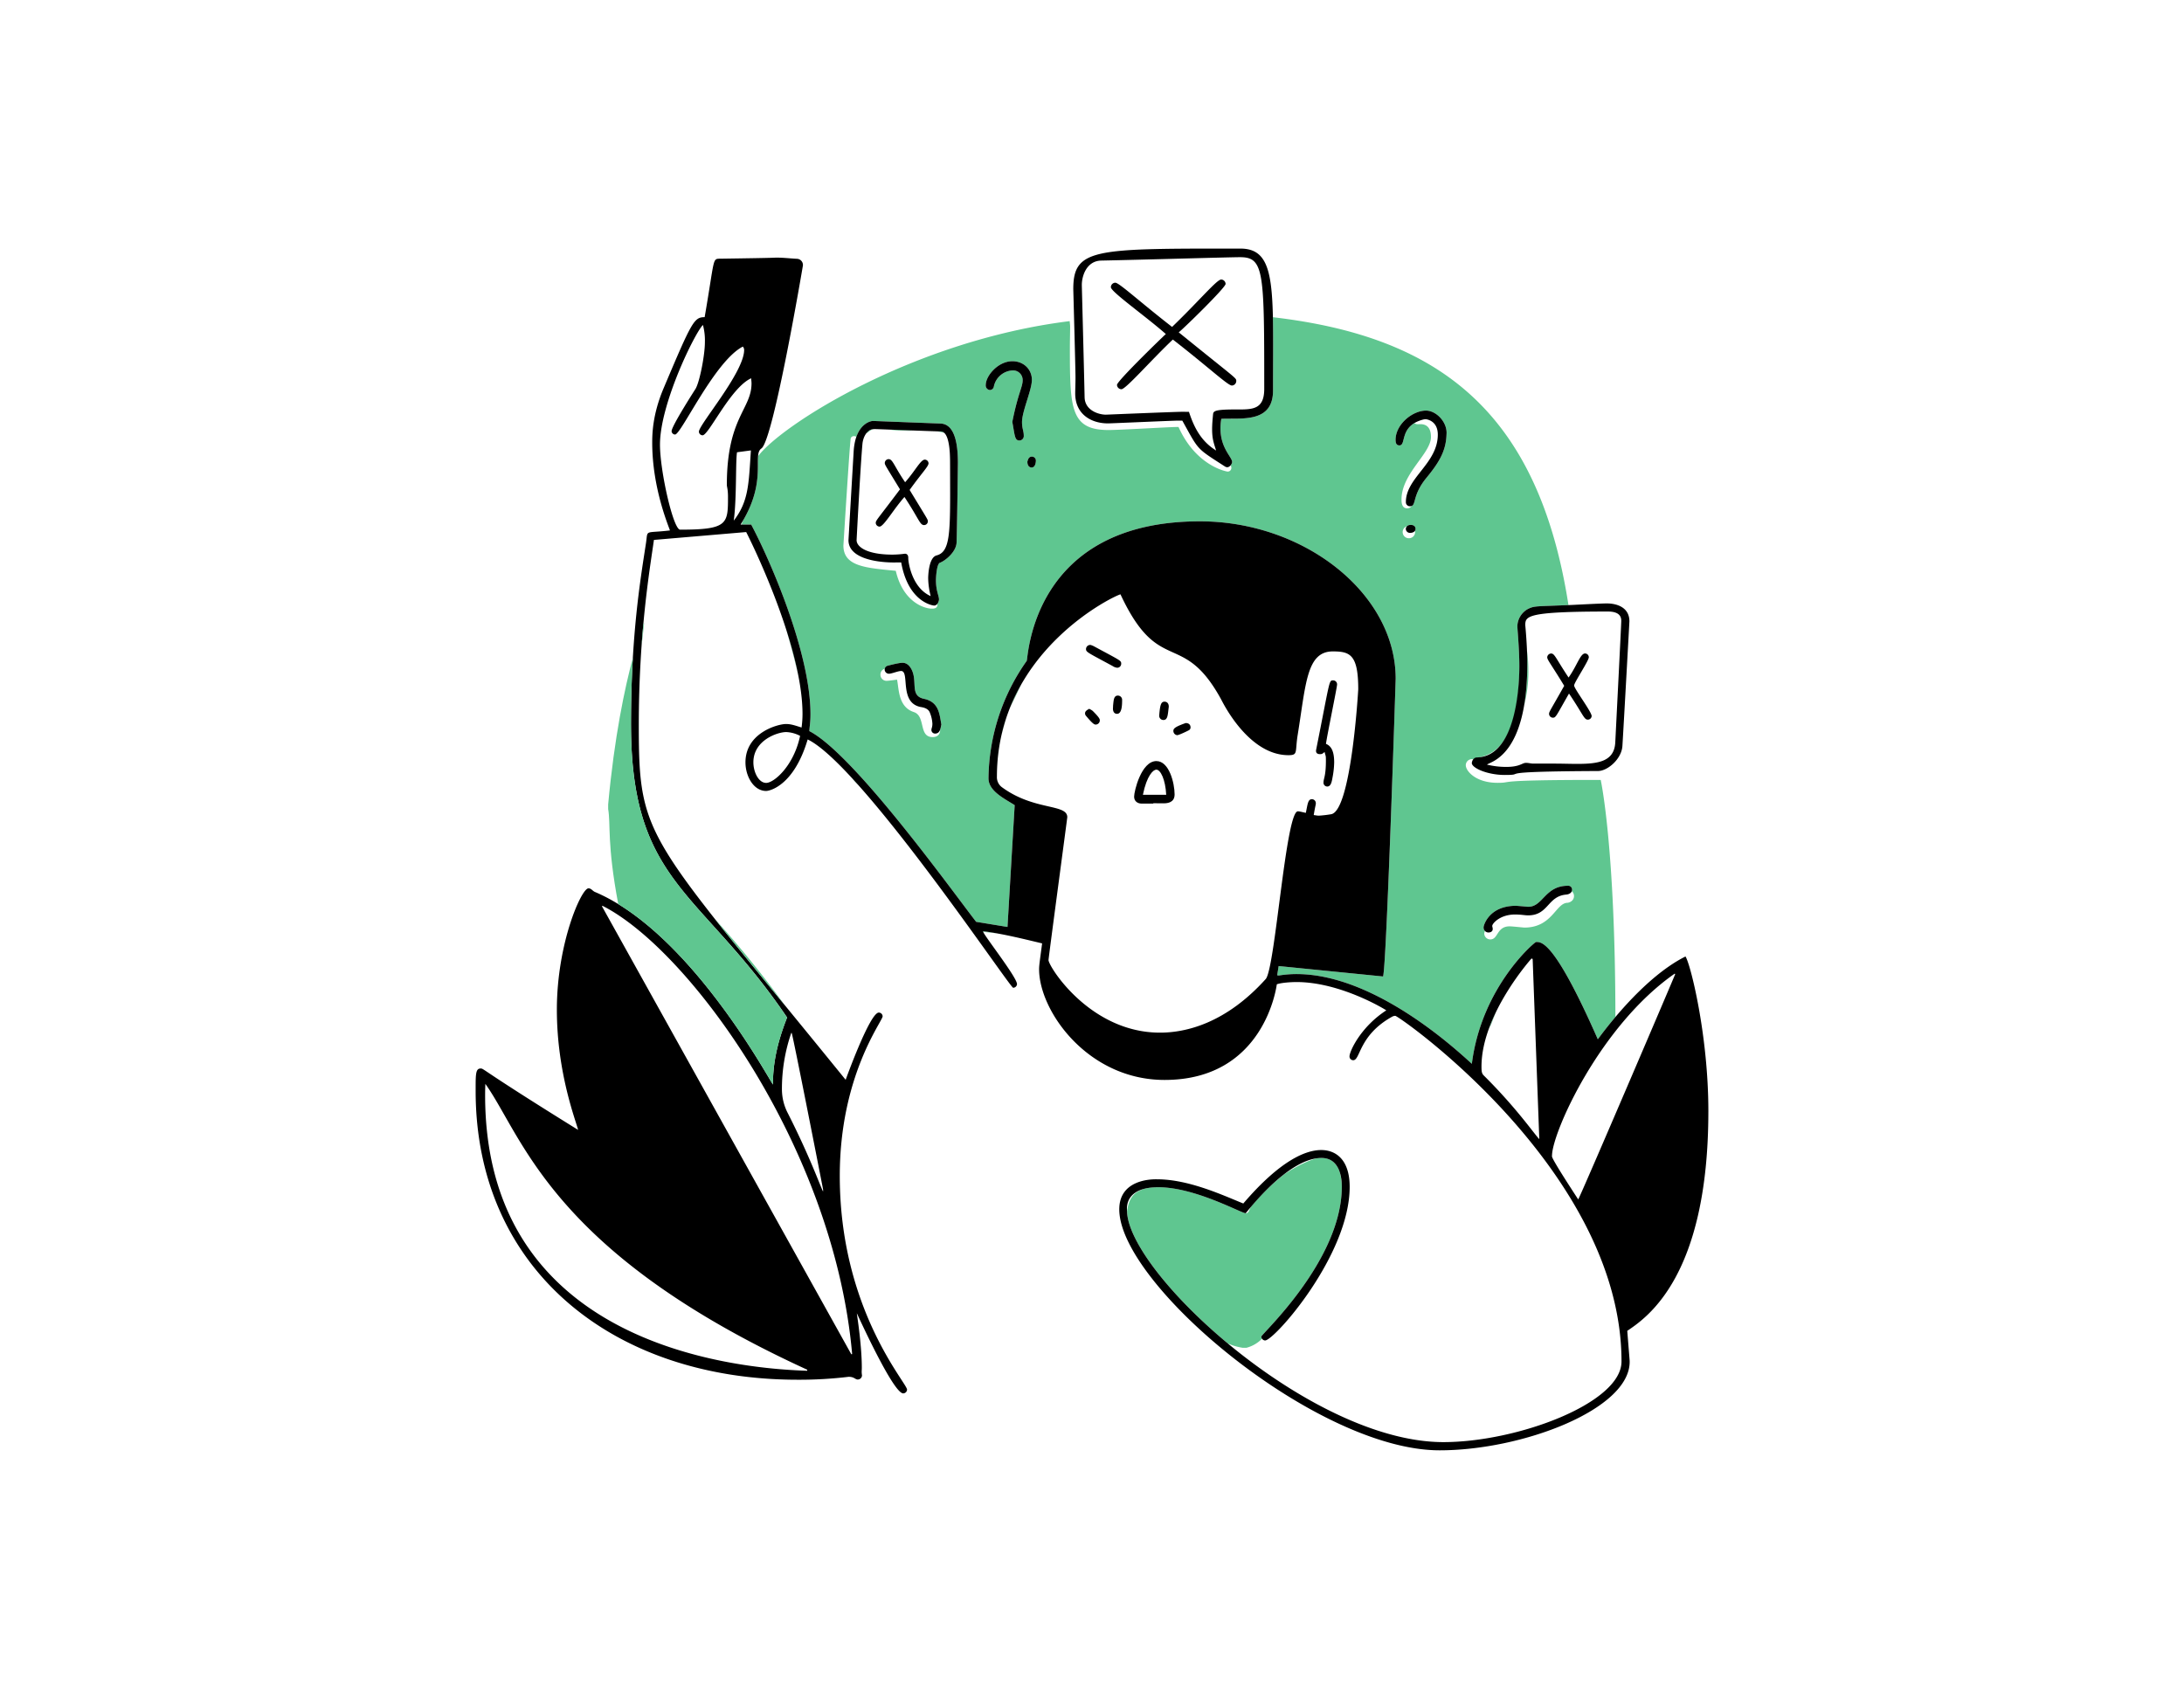 <svg id="Layer_1" data-name="Layer 1" xmlns="http://www.w3.org/2000/svg" viewBox="0 0 1285.43 1000"><defs><style>.cls-1{fill:#5fc690;}</style></defs><title>Startups Office Day</title><path class="cls-1" d="M733.612,793.325a19.818,19.818,0,0,0,9.162-5.314,2.107,2.107,0,0,1-.436-1.228c0-1.456,47.407-44.762,47.407-88.318,0-.461-.01-.992-.037-1.574a41.218,41.218,0,0,0-1.139-6.806c-1.396-4.374-4.404-8.49-10.816-8.49a19.772,19.772,0,0,0-2.983.248c-5.095,1.388-12.102,4.77-18.962,9.388a132.6,132.6,0,0,0-19.256,18.792c-1.399,1.529-1.12,4.099-3.405,4.099-2.578,0-29.756-15.3-51.437-15.3a31.82,31.82,0,0,0-8.802,1.083c-2.081,1.09-8.277,1.966-9.558,13.266.711,17.798,25.305,49.358,59.267,77.573a33.569,33.569,0,0,0,8.743,2.581Z"/><path class="cls-1" d="M601.089,402.863a110.345,110.345,0,0,0-6.357,13.051C597.309,410.876,599.356,406.489,601.089,402.863Z"/><path class="cls-1" d="M592.412,422.141a106.653,106.653,0,0,0-3.052,10.971C590.378,429.081,591.466,425.196,592.412,422.141Z"/><path class="cls-1" d="M880.676,595.332c-1.517,3.098-2.935,6.321-4.165,9.635C877.86,603.147,877.48,602.942,880.676,595.332Z"/><path class="cls-1" d="M469.972,398.222A238.339,238.339,0,0,0,462.767,370.68C465.529,380.041,468.014,389.491,469.972,398.222Z"/><path class="cls-1" d="M475.291,435.495c.207.007.414.017.62.036-.18-.092-.367-.2-.543-.285C475.343,435.331,475.316,435.41,475.291,435.495Z"/><path class="cls-1" d="M505.168,462.108q-1.765-1.979-3.488-3.851A26.05,26.05,0,0,0,505.168,462.108Z"/><path class="cls-1" d="M578.678,548.109a1.767,1.767,0,0,0-.023.28.66.66,0,0,0,.027.101c3.587.415,6.242.714,8.189.927C584.155,548.926,581.428,548.481,578.678,548.109Z"/><path class="cls-1" d="M899.574,395.113a89.354,89.354,0,0,0-.829-12.069c.098,2.458.163,5.044.163,7.621a146.958,146.958,0,0,1-1.811,24.347A78.942,78.942,0,0,0,899.574,395.113Z"/><path class="cls-1" d="M559.189,274.914c-.001-.874-.002-1.748-.002-2.65,0-2.414-.075-4.511-.209-6.332C559.035,268.539,559.108,271.613,559.189,274.914Z"/><path class="cls-1" d="M555.816,254.856a3.165,3.165,0,0,0-2.36-.925c-.1,0-.191.002-.271.002-.117,0-1.254-.032-2.17-.06A31.525,31.525,0,0,1,555.816,254.856Z"/><path class="cls-1" d="M514.767,252.554c-.093-.002-.171-.003-.223-.003a5.725,5.725,0,0,0-4.581,2.392C511.326,254.71,511.444,253.079,514.767,252.554Z"/><path class="cls-1" d="M535.077,253.589c.745,0,1.809-.082,2.809-.175-5.389-.202-11.013-.42-15.402-.587A115.042,115.042,0,0,0,535.077,253.589Z"/><path class="cls-1" d="M446.177,268.506c-.1,1.157-.108,2.493-.108,4.006q0,.445 0.0.911c0,7.319-.175,18.409-8.776,33.051-.334.905-.627,1.674-.858,2.301h5.685c11.011,20.613,34.9,75.269,34.9,111.571,0,5.165-.506,6.788-.666,10.003,26.326,13.54,83.919,93.898,98.176,112.255,6.24,1.023,12.209,2.001,18.449,3.024q2.139-36.269,4.229-71.71c-6.367-4.01-15.416-8.355-15.416-15.796a121.867,121.867,0,0,1,22.485-69.098c.905-1.267,2.589-82.16,101.971-82.16,61.305,0,115.201,42.401,115.201,92.666,0,.095-5.422,170.613-7.441,175.238-20.384-2.035-40.805-4.074-61.435-6.134-.309,1.914-.58,3.59-.873,5.406a8.083,8.083,0,0,0,.959.163,65.167,65.167,0,0,1,10.43-.852c46.629,0,95.004,45.431,103.191,52.823,5.715-45.393,37.011-71.689,37.765-71.689.145,0,.301-.004.469-.004,3.286,0,11.304,1.359,35.902,57.25.867-1.108,4.639-6.318,10.353-13.091-.111-99.731-8.395-138.295-8.634-139.565-.719,0-1.342-.004-1.93-.004-63.502,0-48.766,1.716-58.742,1.716-12.942,0-18.747-6.99-18.747-10.336a3.596,3.596,0,0,1,4.384-3.519c2.022-2.59,27.131,3.266,27.131-54.921l-0-.249c0-9.588-1.164-21.67-1.164-23.237a12.024,12.024,0,0,1,6.102-10.004c3.95-1.968,4.4-1.528,23.982-2.354C905.106,240.407,845.029,197.923,749.192,186.72c.108,4.853.14,10.187.14,16.027,0,8.048-.06,17.056-.06,27.088,0,19.489-18.811,16.097-30.45,16.704a33.022,33.022,0,0,0-.495,5.587c0,11.822,6.851,16.857,6.851,19.804a3.523,3.523,0,0,1-.958,2.06,1.728,1.728,0,0,1,.502,1.303,2.125,2.125,0,0,1-2.243,2.279c-.31,0-18.363-2.955-28.844-26.243-.268,0-.485-.005-.683-.005-4.674,0-33.548,1.794-40.577,1.794-22.324,0-22.672-12.802-22.672-48.242,0-4.224.141-9.103.141-12.525,0-1.08-.171-2.162-.27-3.333C537.964,200.378,460.247,249.897,446.177,268.506ZM892.288,533.168c.049,0,.097,0,.146 0,6.821.544,6.438.583,6.806.583.06,0,.14-.001.275-.001,8.666,0,9.739-12.368,23.296-12.368a2.239,2.239,0,0,1,2.46,2.295,2.446,2.446,0,0,1-.187.915,3.669,3.669,0,0,1,1.32,2.818c0,3.043-2.998,3.962-3.878,3.991-6.927.228-8.919,14.595-25.367,14.595-.192,0-7.252-.737-8.612-.737-7.723,0-6.673,7.709-11.372,7.709a3.568,3.568,0,0,1-3.598-3.643,7.956,7.956,0,0,1,.411-1.34,3.283,3.283,0,0,1-.781-2.335C873.209,544.826,876.251,533.168,892.288,533.168Zm-59.423-219.985a3.575,3.575,0,0,1-3.624,3.635,3.618,3.618,0,0,1-1.126-7.075,3.014,3.014,0,0,1,2.223-.759c2.474,0,2.811,1.672,2.811,2.292a2.014,2.014,0,0,1-.358,1.155A3.851,3.851,0,0,1,832.865,313.183Zm6.41-71.495c5.901,0,12.139,6.367,12.139,13.032q0,.457-.035.921c-.278,9.932-4.551,16.772-11.747,25.528-8.053,9.798-6.187,15.541-8.721,16.63a3.323,3.323,0,0,1-2.724,1.421c-3.087,0-3.303-3.379-3.303-4.989,0-.261.006-.475.006-.621,0-.057-.001-.103-.003-.138.396-15.018,17.336-26.603,17.336-36.265,0-1.999-.261-7.534-6.198-7.534-.463,0-.927.031-1.39.031a3.699,3.699,0,0,1-2.235-.618c-7.89,4.776-5.098,13.079-8.734,13.079-1.968,0-2.279-1.707-2.279-3.264C821.386,249.759,831.37,241.688,839.275,241.688ZM609.687,271.17c0,.4-.117,4.003-2.516,4.003l-.028 0c-.302,0-2.463-.07-2.463-3.459v-.015c.28-.757.596-2.917,2.644-2.917A2.301,2.301,0,0,1,609.687,271.17Zm-13.828-58.553c6.621,0,11.471,4.792,11.471,10.993,0,5.927-5.804,18.482-5.804,24.847,0,3.884,1.029,5.145,1.029,7.895a2.609,2.609,0,0,1-2.556,2.926c-2.755,0-2.666-2.57-4.18-10.957,3.287-16.591,6.079-20.515,6.079-24.439A5.628,5.628,0,0,0,596,218.039a11.89,11.89,0,0,0-11.025,9.339,2.463,2.463,0,0,1-2.321,2.208,2.679,2.679,0,0,1-2.476-2.955C580.177,221.22,587.403,212.617,595.859,212.617ZM553.32,430.011c0,.967-.467,3.857-4.437,3.857-8.386,0-3.892-12.379-11.05-14.736-9.289-3.059-8.704-13.833-9.866-19.078-1.592.195-4.982.685-5.998.685a3.558,3.558,0,0,1-3.765-3.588,3.493,3.493,0,0,1,2.535-3.51,2.246,2.246,0,0,1,1.619-1.762c.856-.219,6.558-1.751,8.857-1.751,2.252,0,3.921,1.459,5.061,3.479,4.108,7.273-1.114,15.91,7.53,17.726,8.917,1.874,9.13,9.067,10.256,15.141a27.002,27.002,0,0,1-.767,3.113A3.634,3.634,0,0,1,553.32,430.011Zm-52.58-172.096a1.896,1.896,0,0,1,1.85-1.188,2.341,2.341,0,0,1,1.442.41c3.102-8.819,9.411-9.359,9.606-9.359.725,0,27.133,1.064,39.906,1.519,5.737.204,10.247,5.734,10.247,23.103,0,.489-.49,39.632-.784,46.935-.225,5.581-6.682,10.754-9.808,11.906-1.85.681-2.326,8.296-2.326,10.287,0,6.357,1.787,9.087,1.787,11.357a5.219,5.219,0,0,1-.99,2.577,2.67,2.67,0,0,1,.052.517c0,2.167-2.206,2.278-3.092,2.278-.101,0-.184-.001-.245-.001-4.247,0-16.856-3.738-21.163-22.268-17.414-1.713-30.821-2.485-30.821-14.875C496.399,321.018,500.241,259.054,500.74,257.915Z"/><g id="_2Aw0L1.tif" data-name="2Aw0L1.tif"><path d="M957.753,783.363c1.328,16.673,1.407,17.31,1.407,17.947,0,.086-.001.172-.001.297,0,28.026-63.186,52.074-111.834,52.074-72.269,0-188.563-97.667-188.563-141.837,0-17.043,17.857-17.697,21.526-17.697.305,0,.512.005.603.005,18.657,0,38.52,9.239,50.869,14.251,21.813-25.504,36.854-31.473,45.855-31.473,8.283,0,16.752,5.272,16.752,21.684,0,40.256-44.354,90.415-49.795,90.415a2.425,2.425,0,0,1-2.233-2.245c0-1.456,47.407-44.761,47.407-88.318,0-4.743-.984-16.87-11.992-16.87-20.112,0-44.259,32.528-44.606,32.528-2.578,0-29.756-15.3-51.437-15.3-17.172,0-18.433,9.298-18.433,12.514,0,.553.037.927.037,1.042,0,36.803,108.041,136.475,186.198,136.475,43.466,0,104.853-22.907,104.853-47.461,0-111.856-130.976-203.457-133.148-203.457a4.095,4.095,0,0,0-1.983.584c-19.521,10.891-18.535,25.54-22.736,25.54a2.179,2.179,0,0,1-2.222-2.266c0-2.941,6.57-17.343,21.647-27.073-.509-.451-26.909-16.667-52.81-16.667-3.908,0-9.28.449-11.623,1.324-.127.711-6.994,56.293-66.063,56.293-45.116,0-73.852-40.47-73.852-65.185,0-2.262.413-4.84,1.779-15.193-11.535-2.757-22.908-5.592-34.677-7.184a1.766,1.766,0,0,0-.023.28c0,1.584,19.922,26.863,19.922,30.872a2.289,2.289,0,0,1-2.257,2.152c-1.974,0-89.416-130.945-120.951-146.168-8.038,27.138-22.289,30.329-24.459,30.329-7.261,0-12.153-8.523-12.153-16.849,0-17.395,19.067-22.558,23.83-22.558,2.981,0,5.065.772,9.187,2.059a59.107,59.107,0,0,0,.56-7.948c0-38.765-28.134-97.338-33.159-107.101l-54.29,4.628c-2.487,17.449-8.909,55.052-8.909,109.128,0,67.817,4.61,64.268,121.75,208.658.061-.161,14.212-39.573,19.504-39.573a2.283,2.283,0,0,1,2.259,2.204c0,2.867-25.224,34.867-25.224,93.908,0,78.48,39.599,121.906,39.599,125.829a2.315,2.315,0,0,1-2.255,2.212c-6.017,0-27.106-46.955-27.305-47.146.527,3.878,2.932,19.611,2.932,32.144,0,.802-.081,1.592-.081,2.398a18.091,18.091,0,0,0,.191,2.05,2.499,2.499,0,0,1-2.508,2.391c-1.54,0-1.989-1.593-5.35-1.593a241.637,241.637,0,0,1-29.994,1.72c-108.492,0-189.547-64.814-189.547-170.041q0-.895-0-1.721c0-8.255.089-11.432,2.923-11.432h.045c1.987,0-.716.132,57.328,36.13-1.063-4.866-12.487-33.111-12.487-70.785,0-38.894,14.393-71.397,18.598-71.397,1.669,0,2.401,1.534,3.769,2.114C406.433,548.862,453.09,636.286,454.945,638.363q-.004-.41-.004-.819c0-13.486,3.406-26.176,8.316-38.633-51.152-75.454-91.887-78.561-91.887-172.701,0-52.961,5.718-86.074,8.809-106.352,1.294-8.488-1.289-5.804,14.11-7.627-.45-1.898-10.413-24.476-10.413-51.644,0-5.067.182-16.629,6.656-31.946,16.534-39.117,17.948-41.948,24.124-41.948l.079 0c6.108-35.253,4.354-34.352,9.348-34.422,36.69-.516,30.074-.618,33.308-.618,3.918,0,7.77.491,11.659.68a3.646,3.646,0,0,1,3.522,3.942c0,.094-17.332,102.76-24.424,107.685-2.006,1.393-2.082,4.233-2.082,8.472q0,.523.001,1.075c0,7.702-.227,19.545-10.175,35.268h6.229c11.011,20.613,34.9,75.269,34.9,111.571,0,5.165-.506,6.788-.666,10.003,26.326,13.54,83.919,93.898,98.176,112.255,6.24,1.023,12.209,2.001,18.449,3.024q2.139-36.269,4.229-71.71c-6.367-4.011-15.416-8.355-15.416-15.796a121.868,121.868,0,0,1,22.485-69.098c.905-1.267,2.589-82.159,101.971-82.159,61.305,0,115.201,42.401,115.201,92.666,0,.095-5.422,170.613-7.441,175.238-20.384-2.035-40.805-4.074-61.435-6.134-.309,1.914-.58,3.59-.873,5.406a8.059,8.059,0,0,0,.959.163,65.167,65.167,0,0,1,10.43-.852c46.629,0,95.004,45.432,103.191,52.823,5.715-45.393,37.011-71.689,37.765-71.689.145,0,.3-.004.468-.004,3.286,0,11.304,1.359,35.902,57.25,2.338-2.987,25.769-35.783,51.595-48.729,2.936,4.268,13.472,46.403,13.472,91.035C1005.484,751.508,969.214,775.594,957.753,783.363ZM659.479,349.844c-3.472.694-72.728,33.591-72.728,107.365a7.265,7.265,0,0,0,3.098,6.264c18.914,13.807,38.32,9.565,38.32,17.543,0,.498-11.045,82.793-11.045,84.116,0,3.666,24.338,42.705,65.62,42.705,15.514,0,38.862-5.643,62.214-31.553,5.58-6.191,11.778-98.712,18.909-98.712.872,0,1.235.126,4.702.899,1.071-5.093,1.204-8.052,3.562-8.052a2.33,2.33,0,0,1,2.316,2.463c0,.938-.275,1.095-1.234,6.879,1.145.127,2.088.355,2.989.355a66.606,66.606,0,0,0,7.284-.852c11.889-2.104,15.931-73.445,15.931-73.539,0-20.368-4.807-22.291-14.966-22.291-15.455,0-15.803,18.963-20.682,49.178-1.633,10.116.374,11.899-5.438,11.899-23.762,0-38.868-31.49-39.673-32.955C695.946,370.194,682.16,398.501,659.479,349.844ZM501.037,797.13l.51-.077c-10.645-121.049-95.658-237.961-146.982-263.905l-.247.354Q427.678,665.316,501.037,797.13Zm-25.986,9.728.104-.589c-150.668-69.044-167.063-136.729-189.479-168.273-.106,2.223-.152,4.426-.152,6.616C285.524,789.498,428.099,805.401,475.051,806.859ZM413.735,191.302c-4.243,3.728-25.296,46.028-25.296,70.43,0,15.54,7.823,50.043,11.874,50.043,28.01,0,28.16-3.362,28.16-19.352,0-4.452-.676-5.889-.676-6.99,0-39.646,14.525-44.512,14.525-59.772,0-.906-.133-1.816-.225-2.998-12.106,5.479-24.941,33.559-28.579,33.559a2.195,2.195,0,0,1-2.163-2.134c0-4.18,26.624-34.914,26.624-48.105a2.943,2.943,0,0,0-.778-1.968c-16.558,8.517-36.3,51.753-39.877,51.753a2.086,2.086,0,0,1-2.046-1.94c0-3.09,13.98-24.76,14.038-24.855,2.435-3.915,5.561-19.895,5.561-27.472A35.478,35.478,0,0,0,413.735,191.302ZM913.424,680.562c0,.665,1.091,3.455,15.453,25.425.76-.509,57.061-132.182,57.061-132.522,0-.185-.143-.244-.278-.355-44.106,30.707-72.202,93.724-72.202,107.201C913.459,680.392,913.424,680.443,913.424,680.562ZM902.073,564.507l-.651-.344c-.11.138-29.463,32.81-29.463,63.625,0,3.11.197,4.127,1.405,5.326,19.299,19.161,29.267,33.903,32.613,37.413C904.666,634.917,903.369,599.712,902.073,564.507Zm-417.641,136.903c0-.55.024-.901.024-1.173,0-.183-18.041-92.237-18.514-92.237-.051,0-.118.005-.225.005a101.068,101.068,0,0,0-5.501,33.293,30.567,30.567,0,0,0,3.511,14.033C476.511,680.538,482.238,696.806,484.432,701.41ZM470.913,433.152a19.209,19.209,0,0,0-8.155-2.248c-5.183,0-19.341,4.828-19.341,17.792,0,5.906,3.149,12.134,7.527,12.134C455.595,460.83,467.182,450.786,470.913,433.152ZM441.958,265.121c-2.916.387-5.534.734-8.17,1.084-.92,5.383-.13,27.146-1.935,40.257C440.714,294.965,440.625,284.911,441.958,265.121Z"/><path d="M718.822,246.539a33.022,33.022,0,0,0-.495,5.587c0,11.822,6.851,16.857,6.851,19.804,0,1.112-1.341,3.086-2.863,3.086a2.615,2.615,0,0,1-1.416-.477c-17.037-11.011-15.111-9.109-25.023-26.938-.901,0-1.798-.02-2.693-.02-3.013,0-38.962,1.632-41.046,1.632-10.084,0-19.306-5.506-19.306-17.609,0-1.858.171-6.194.171-9.439,0-5.179-1.302-51.462-1.302-51.989,0-23.514,12.057-23.859,90.94-23.859q3.582,0,7.35 0c17.848,0,19.341,16.226,19.341,56.369,0,8.063-.06,17.092-.06,27.147C749.272,249.325,730.461,245.932,718.822,246.539Zm-3.061,18.638c-1.279-4.201-2.348-6.57-2.348-12.591,0-2.886.275-5.786.55-8.685.178-1.873.882-2.885,12.709-2.885.845,0,1.672.004,2.478.004,8.711,0,14.939-.493,14.939-12.148,0-68.881-.081-77.494-14.221-77.494-6.441,0-56.914,1.499-81.697,2.001-8.788.178-11.453,9.24-11.453,14.351,0,.592,1.246,47.467,1.643,66.102.166,7.81,8.361,10.247,12.518,10.247.166,0,41.01-1.693,44.837-1.693,1.328,0,2.672.026,4.059.026C702.718,251.422,706.791,259.657,715.761,265.177Z"/><path d="M925.619,356.062c3.849-.18,16.594-.871,20.145-.871,5.605,0,13.253,2.149,13.253,10.548,0,.086-3.336,60.833-4.12,73.343-.479,7.637-8.645,14.727-14.335,14.752-65.963.296-40.23,2.321-54.91,2.321-10.217,0-19.396-4.083-19.396-7.024,0-.121.309-3.221,3.065-3.294,24.706-.655,24.911-48.203,24.911-53.824l-0-.249c0-9.588-1.164-21.67-1.164-23.237a12.023,12.023,0,0,1,6.102-10.004C903.28,356.475,903.588,357.035,925.619,356.062ZM875.182,450.06a46.819,46.819,0,0,0,11.393,1.357c8.046,0,9.236-2.382,11.517-2.382,1.737,0,2.957.434,4.31.434,4.642,0,8.763.003,12.425.003,4.738,0,9.345.168,13.59.168,12.394,0,21.714-1.433,22.281-12.667,3.314-65.7,3.528-70.788,3.528-71.463,0-1.866-.416-5.551-7.872-5.551-47.507,0-48.621,2.635-48.621,7.994,0,.451,1.176,11.681,1.176,22.71C898.908,444.988,877.295,448.254,875.182,450.06Z"/><path d="M530.417,331.074c-.845,0-1.604-.006-2.329-.006-1.195,0-1.283.016-2.155.016-2.134,0-26.547-.007-26.547-13.138,0-.095,3.046-52.232,3.052-52.329,1.078-17.003,10.957-17.838,11.202-17.838.725,0,27.133,1.065,39.906,1.52,5.737.204,10.247,5.734,10.247,23.103,0,.489-.49,39.632-.784,46.935-.225,5.58-6.682,10.754-9.808,11.906-1.85.681-2.326,8.296-2.326,10.287,0,6.357,1.787,9.087,1.787,11.357,0,.458-.589,3.555-2.906,3.555C549.393,356.44,534.636,354.787,530.417,331.074Zm17.353,19.802a45.444,45.444,0,0,1-1.476-10.522c0-.204.046-12.166,4.938-13.418,7.324-1.874,7.987-11.306,7.987-35.985,0-5.456-.032-11.657-.032-18.687,0-17.806-4.08-18.333-5.722-18.333-.103,0-.197.002-.28.002-2.625,0-37.138-1.382-38.64-1.382-4.485,0-6.629,5.147-6.95,8.781-1.271,14.393-3.433,56.542-3.433,56.636,0,3.883,5.991,8.494,21.155,8.494a57.991,57.991,0,0,0,7.288-.534c1.935,0,1.97,1.966,1.97,2.355,0,.124-.003.248-.003.371C534.572,330.724,536.593,345.98,547.77,350.876Z"/><path d="M851.413,254.72q0,.457-.035.921c-.278,9.933-4.551,16.773-11.747,25.529-8.987,10.936-5.616,16.824-9.8,16.824a2.368,2.368,0,0,1-2.375-2.5c0-14.368,18.789-22.641,18.789-39.689,0-8.405-6.879-9.039-7.058-9.039a6.631,6.631,0,0,0-1.66.219c-14.188,3.754-9.599,15.18-13.863,15.18-1.968,0-2.279-1.707-2.279-3.264,0-9.143,9.983-17.214,17.889-17.214C845.176,241.688,851.413,248.055,851.413,254.72Z"/><path d="M595.818,248.32c3.287-16.591,6.079-20.515,6.079-24.439A5.628,5.628,0,0,0,596,218.039a11.89,11.89,0,0,0-11.025,9.339,2.463,2.463,0,0,1-2.321,2.208,2.678,2.678,0,0,1-2.476-2.955c0-5.41,7.226-14.013,15.682-14.013,6.621,0,11.471,4.792,11.471,10.993,0,5.926-5.804,18.482-5.804,24.847,0,3.884,1.029,5.145,1.029,7.895A2.608,2.608,0,0,1,599.998,259.277C597.243,259.277,597.332,256.707,595.818,248.32Z"/><path d="M892.288,533.168l.146 0c6.827.545,6.438.583,6.807.583.06,0,.14-.001.274-.001,8.666,0,9.739-12.368,23.296-12.368a2.239,2.239,0,0,1,2.46,2.295c0,1.61-1.433,2.712-3.468,2.893-11.079.986-10.35,12.227-22.403,12.227-2.042,0-3.832-.498-7.795-.498-8.649,0-13.316,5.245-13.316,6.725,0,.569.277.936.277,1.774,0,1.971-2.056,2.082-2.448,2.082a2.895,2.895,0,0,1-2.911-3.232C873.209,544.826,876.251,533.168,892.288,533.168Z"/><path d="M554.061,426.475c-.524,2.142-.663,5.323-3.72,5.323a2.132,2.132,0,0,1-2.142-2.195c0-.94.576-1.502.576-3.646a19.698,19.698,0,0,0-1.437-6.35c-.967-2.801-4.212-3.223-5.405-3.447-12.952-2.434-6.281-21.2-11.564-21.2-1.862,0-5.468,1.604-7.144,1.604a2.502,2.502,0,0,1-2.544-2.431,2.298,2.298,0,0,1,1.677-2.252c.856-.219,6.558-1.751,8.857-1.751,2.252,0,3.921,1.459,5.061,3.479,4.108,7.273-1.114,15.91,7.53,17.726C552.723,413.207,552.935,420.401,554.061,426.475Z"/><path d="M607.142,275.173c-.302,0-2.463-.07-2.463-3.459l0-.015c.28-.756.596-2.918,2.644-2.918a2.301,2.301,0,0,1,2.364,2.388c0,.4-.117,4.003-2.516,4.003Z"/><path d="M830.098,313.655a2.41,2.41,0,0,1-2.678-2.322c0-.072.035-2.349,2.918-2.349,2.474,0,2.811,1.673,2.811,2.293C833.15,312.881,831.52,313.655,830.098,313.655Z"/><path d="M678.784,473.013c-1.385,0-2.769-.005-4.154-.005-1.745,0-2.511.009-2.637.009-2.681,0-4.488-1.596-4.488-4.081,0-3.216,4.203-20.953,13.11-20.953,7.537,0,10.717,13.025,10.717,19.627,0,4.768-4.042,5.242-6.518,5.242-.615,0-1.133-.029-1.469-.029-1.52,0-3.04-.014-4.56-.014Zm7.61-5.189c-.469-8.988-3.318-14.794-5.814-14.794-1.792,0-5.571,3.325-7.903,14.794Z"/><path d="M779.63,442.664c-1.273.858-1.205,1.235-2.749,1.235-2.22,0-2.309-1.43-2.309-1.934a3.329,3.329,0,0,1,.067-.649c8.026-40.182,7.483-40.829,9.82-40.829.078,0,.159.001.243.001a2.297,2.297,0,0,1,2.252,2.469c0,1.612-5.971,30.35-6.532,34.897,3.024,1.234,4.832,4.188,4.832,10.965a50.627,50.627,0,0,1-.979,8.84c-.398,2.242-.872,5.298-3.076,5.298a2.217,2.217,0,0,1-2.231-2.387c0-2.303,1.411-3.58,1.411-12.805C780.38,444.36,780.277,445.477,779.63,442.664Z"/><path d="M639.195,382.064a2.454,2.454,0,0,1,2.725-2.426,12.708,12.708,0,0,1,1.755.687c15.96,8.616,16.231,8.438,16.231,10.379a2.347,2.347,0,0,1-2.358,2.346,5.856,5.856,0,0,1-2.684-1.006c-14.553-7.888-15.669-8.161-15.669-9.977Z"/><path d="M687.898,415.876q0,.127-.007.258c-.611,4.597-.522,7.671-3.173,7.671a2.443,2.443,0,0,1-2.433-2.649q0-.153.013-.313c.491-6.119,1.108-7.825,3.13-7.825C686.833,413.018,687.898,414.033,687.898,415.876Z"/><path d="M655.077,415.68c.392-3.159.268-6.247,2.876-6.247a2.497,2.497,0,0,1,2.487,2.702c0,2.958-.161,8.033-2.98,8.033-2.326,0-2.415-2.505-2.415-2.98,0-.039.001-.064.001-.074,0-.423.052-.94.087-1.428Z"/><path d="M697.844,425.604l.019,0c2.783,0,2.849,2.176,2.849,2.471l-0.0.03a1.857,1.857,0,0,1-.969,1.723c-1.928,1.012-6.073,2.911-6.841,2.911a2.495,2.495,0,0,1-2.287-2.589C690.615,428.843,691.593,427.805,697.844,425.604Z"/><path d="M641.037,417.22a10.125,10.125,0,0,1,2.063,1.203c4.174,4.136,4.208,4.943,4.208,5.572v.031a2.45,2.45,0,0,1-2.352,2.466c-.814,0-1.56-.109-5.8-5.167a2.211,2.211,0,0,1-.535-1.415C638.62,418.349,640.289,417.739,641.037,417.22Z"/><path d="M693.759,195.616c33.357,27.066,33.865,26.744,33.865,28.52,0,.056-.001.114-.001.175a2.689,2.689,0,0,1-2.564,2.628c-2.391,0-13.653-10.699-34.76-27.082-13.111,12.459-27.685,29.252-30.267,29.252a2.63,2.63,0,0,1-2.598-2.578c0-2.277,27.669-29.021,28.748-29.907-11.882-10.486-32.36-24.849-32.36-27.58a2.675,2.675,0,0,1,2.599-2.638c2.285,0,14.128,11.033,33.428,26.026,15.939-15.35,26.35-27.907,28.903-27.907a2.699,2.699,0,0,1,2.597,2.596C721.349,169.321,696.147,193.862,693.759,195.616Z"/><path d="M923.467,408.23c-7.628,13.33-7.701,14.217-9.491,14.217a2.283,2.283,0,0,1-2.246-2.184c0-1.379.501-1.596,8.909-16.585-7.842-12.91-9.998-15.263-9.998-16.82a2.41,2.41,0,0,1,2.289-2.201c2.083,0,2.732,2.793,10.283,14.152,4.964-6.965,6.898-14.168,9.696-14.168a2.234,2.234,0,0,1,2.21,2.258c0,2.039-8.647,14.888-8.647,16.586,0,1.855,10.324,15.527,10.324,17.99a2.245,2.245,0,0,1-2.28,2.12C932.289,423.594,931.821,420.633,923.467,408.23Z"/><path d="M529.695,288.045c-8.722-14.348-8.933-14.412-8.933-15.56a2.29,2.29,0,0,1,2.278-2.222c2.41,0,3.124,3.966,9.691,13.589,5.949-6.708,9.117-13.304,11.576-13.304a2.248,2.248,0,0,1,2.201,2.151c0,1.849-3.916,5.61-11.13,15.692,10.662,17.535,10.724,17.371,10.724,18.457v.039A2.211,2.211,0,0,1,543.9,309.074c-2.532,0-2.917-3.45-11.564-16.544-6.539,7.39-12.216,17.44-14.647,17.44a2.271,2.271,0,0,1-2.246-2.129C515.444,306.252,516.297,305.907,529.695,288.045Z"/></g><path class="cls-1" d="M379.118,366.591a9.348,9.348,0,0,0-.504,1.152q-.528,5.855-.986,12.231C378.051,376.532,378.548,372.24,379.118,366.591Z"/><path class="cls-1" d="M420.55,540.652c10.947,13.873,24.576,30.512,41.538,51.24A646.719,646.719,0,0,0,420.55,540.652Z"/><path class="cls-1" d="M454.945,638.363q-.004-.41-.004-.819c0-13.486,3.406-26.175,8.316-38.633-51.152-75.454-91.887-78.561-91.887-172.701,0-14.432.427-27.379,1.107-39.005-4.723,17.54-10.856,46.287-14.535,86.307v2.703c1.57,9.146-.766,20.282,5.932,55.939C413.842,562.746,453.243,636.457,454.945,638.363Z"/></svg>